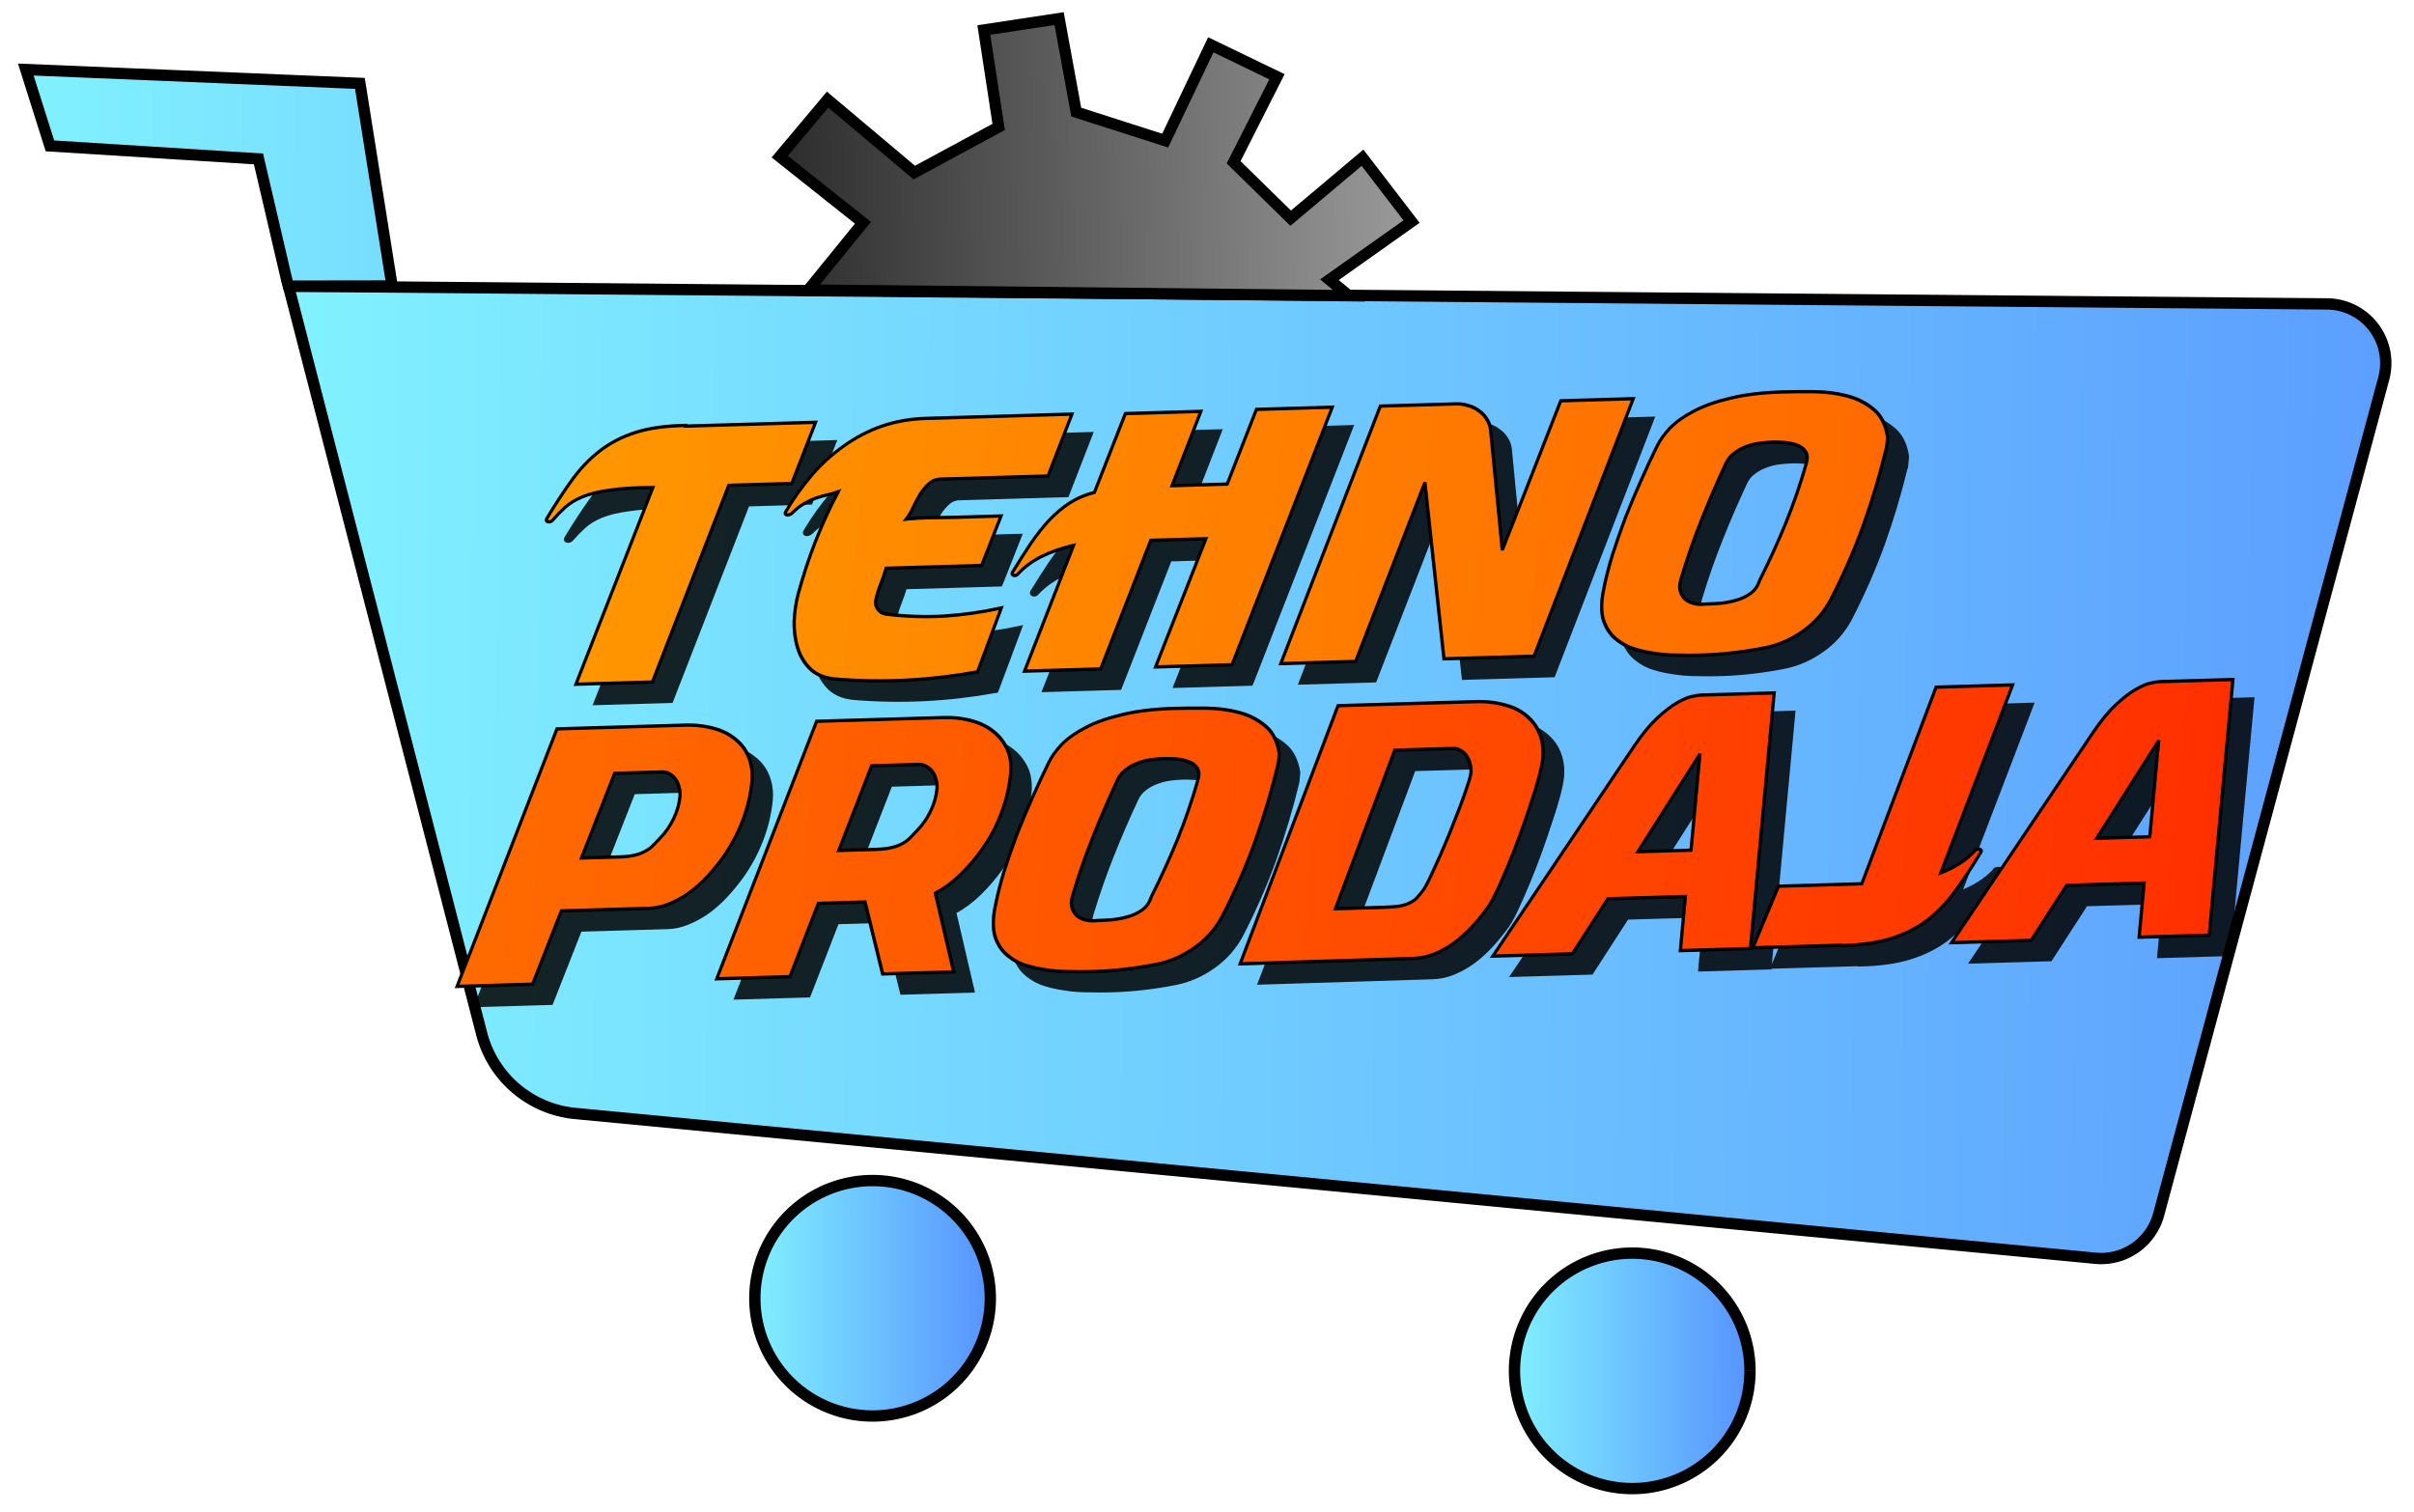 <?xml version="1.0" encoding="UTF-8" standalone="no"?>
<svg
   xmlns:dc="http://purl.org/dc/elements/1.1/"
   xmlns:cc="http://creativecommons.org/ns#"
   xmlns:rdf="http://www.w3.org/1999/02/22-rdf-syntax-ns#"
   xmlns:svg="http://www.w3.org/2000/svg"
   xmlns="http://www.w3.org/2000/svg"
   xmlns:xlink="http://www.w3.org/1999/xlink"
   xmlns:sodipodi="http://sodipodi.sourceforge.net/DTD/sodipodi-0.dtd"
   xmlns:inkscape="http://www.inkscape.org/namespaces/inkscape"
   width="99mm"
   height="62mm"
   viewBox="0 0 99 62"
   version="1.1"
   id="svg8"
   inkscape:version="1.0.1 (3bc2e813f5, 2020-09-07)"
   sodipodi:docname="tehnoprodaja_icon.svg">
  <defs
     id="defs2">
    <linearGradient
       inkscape:collect="always"
       id="linearGradient869">
      <stop
         style="stop-color:#ff9700;stop-opacity:1;"
         offset="0"
         id="stop865" />
      <stop
         style="stop-color:#ff2f00;stop-opacity:1"
         offset="1"
         id="stop867" />
    </linearGradient>
    <linearGradient
       inkscape:collect="always"
       id="linearGradient1020">
      <stop
         style="stop-color:#2b2b2b;stop-opacity:1"
         offset="0"
         id="stop1016" />
      <stop
         style="stop-color:#b4b4b4;stop-opacity:1"
         offset="1"
         id="stop1018" />
    </linearGradient>
    <inkscape:path-effect
       effect="fillet_chamfer"
       id="path-effect951"
       is_visible="true"
       lpeversion="1"
       satellites_param="F,0,0,1,0,0,0,1 @ F,0,0,1,0,3.141,0,1 @ F,0,0,1,0,2.065,0,1 @ F,0,0,1,0,3.079,0,1"
       unit="px"
       method="auto"
       mode="F"
       radius="0"
       chamfer_steps="1"
       flexible="false"
       use_knot_distance="true"
       apply_no_radius="true"
       apply_with_radius="true"
       only_selected="false"
       hide_knots="false" />
    <linearGradient
       inkscape:collect="always"
       id="linearGradient945">
      <stop
         style="stop-color:#81f2ff;stop-opacity:1"
         offset="0"
         id="stop941" />
      <stop
         style="stop-color:#5793ff;stop-opacity:1"
         offset="1"
         id="stop943" />
    </linearGradient>
    <linearGradient
       inkscape:collect="always"
       xlink:href="#linearGradient945"
       id="linearGradient947"
       x1="28.614"
       y1="55.759"
       x2="126.736"
       y2="56.893"
       gradientUnits="userSpaceOnUse"
       gradientTransform="translate(-17.085,-23.983)" />
    <linearGradient
       inkscape:collect="always"
       xlink:href="#linearGradient945"
       id="linearGradient961"
       x1="18.199"
       y1="30.704"
       x2="87.79"
       y2="31.101"
       gradientUnits="userSpaceOnUse"
       gradientTransform="translate(-17.462,-23.416)" />
    <linearGradient
       inkscape:collect="always"
       xlink:href="#linearGradient945"
       id="linearGradient975"
       x1="45.276"
       y1="80.103"
       x2="55.166"
       y2="80.099"
       gradientUnits="userSpaceOnUse"
       gradientTransform="translate(-14.552,-26.855)" />
    <linearGradient
       inkscape:collect="always"
       xlink:href="#linearGradient945"
       id="linearGradient975-5"
       x1="45.276"
       y1="80.103"
       x2="55.166"
       y2="80.099"
       gradientUnits="userSpaceOnUse"
       gradientTransform="translate(16.603,-23.879)" />
    <linearGradient
       inkscape:collect="always"
       xlink:href="#linearGradient1020"
       id="linearGradient1022"
       x1="49.106"
       y1="29.852"
       x2="81.502"
       y2="29.323"
       gradientUnits="userSpaceOnUse"
       gradientTransform="translate(-17.462,-23.416)" />
    <linearGradient
       inkscape:collect="always"
       xlink:href="#linearGradient869"
       id="linearGradient871"
       x1="44.054"
       y1="57.711"
       x2="198.884"
       y2="58.54"
       gradientUnits="userSpaceOnUse"
       gradientTransform="translate(-39.705,-20.857)" />
    <linearGradient
       inkscape:collect="always"
       xlink:href="#linearGradient869"
       id="linearGradient871-8"
       x1="44.054"
       y1="57.711"
       x2="198.884"
       y2="58.54"
       gradientUnits="userSpaceOnUse"
       gradientTransform="translate(-26.233,6.242)" />
    <linearGradient
       inkscape:collect="always"
       xlink:href="#linearGradient869"
       id="linearGradient898"
       gradientUnits="userSpaceOnUse"
       gradientTransform="translate(-107.806,-6.058)"
       x1="44.054"
       y1="57.711"
       x2="198.884"
       y2="58.54" />
    <linearGradient
       inkscape:collect="always"
       xlink:href="#linearGradient869"
       id="linearGradient900"
       gradientUnits="userSpaceOnUse"
       gradientTransform="translate(-107.806,-6.058)"
       x1="44.054"
       y1="57.711"
       x2="198.884"
       y2="58.54" />
    <linearGradient
       inkscape:collect="always"
       xlink:href="#linearGradient869"
       id="linearGradient902"
       gradientUnits="userSpaceOnUse"
       gradientTransform="translate(-107.806,-6.058)"
       x1="44.054"
       y1="57.711"
       x2="198.884"
       y2="58.54" />
    <linearGradient
       inkscape:collect="always"
       xlink:href="#linearGradient869"
       id="linearGradient904"
       gradientUnits="userSpaceOnUse"
       gradientTransform="translate(-107.806,-6.058)"
       x1="44.054"
       y1="57.711"
       x2="198.884"
       y2="58.54" />
    <linearGradient
       inkscape:collect="always"
       xlink:href="#linearGradient869"
       id="linearGradient906"
       gradientUnits="userSpaceOnUse"
       gradientTransform="translate(-107.806,-6.058)"
       x1="44.054"
       y1="57.711"
       x2="198.884"
       y2="58.54" />
    <linearGradient
       inkscape:collect="always"
       xlink:href="#linearGradient869"
       id="linearGradient908"
       gradientUnits="userSpaceOnUse"
       gradientTransform="translate(-107.806,-6.058)"
       x1="44.054"
       y1="57.711"
       x2="198.884"
       y2="58.54" />
    <linearGradient
       inkscape:collect="always"
       xlink:href="#linearGradient869"
       id="linearGradient910"
       gradientUnits="userSpaceOnUse"
       gradientTransform="translate(-107.806,-6.058)"
       x1="44.054"
       y1="57.711"
       x2="198.884"
       y2="58.54" />
    <linearGradient
       inkscape:collect="always"
       xlink:href="#linearGradient869"
       id="linearGradient932"
       gradientUnits="userSpaceOnUse"
       gradientTransform="translate(-39.705,-20.857)"
       x1="44.054"
       y1="57.711"
       x2="198.884"
       y2="58.54" />
    <linearGradient
       inkscape:collect="always"
       xlink:href="#linearGradient869"
       id="linearGradient934"
       gradientUnits="userSpaceOnUse"
       gradientTransform="translate(-39.705,-20.857)"
       x1="44.054"
       y1="57.711"
       x2="198.884"
       y2="58.54" />
    <linearGradient
       inkscape:collect="always"
       xlink:href="#linearGradient869"
       id="linearGradient936"
       gradientUnits="userSpaceOnUse"
       gradientTransform="translate(-39.705,-20.857)"
       x1="44.054"
       y1="57.711"
       x2="198.884"
       y2="58.54" />
    <linearGradient
       inkscape:collect="always"
       xlink:href="#linearGradient869"
       id="linearGradient938"
       gradientUnits="userSpaceOnUse"
       gradientTransform="translate(-39.705,-20.857)"
       x1="44.054"
       y1="57.711"
       x2="198.884"
       y2="58.54" />
    <linearGradient
       inkscape:collect="always"
       xlink:href="#linearGradient869"
       id="linearGradient940"
       gradientUnits="userSpaceOnUse"
       gradientTransform="translate(-39.705,-20.857)"
       x1="44.054"
       y1="57.711"
       x2="198.884"
       y2="58.54" />
  </defs>
  <sodipodi:namedview
     id="base"
     pagecolor="#ffffff"
     bordercolor="#666666"
     borderopacity="1.0"
     inkscape:pageopacity="0.0"
     inkscape:pageshadow="2"
     inkscape:zoom="2.0000001"
     inkscape:cx="251.62411"
     inkscape:cy="158.70258"
     inkscape:document-units="mm"
     inkscape:current-layer="layer1"
     inkscape:document-rotation="0"
     showgrid="false"
     inkscape:window-width="1920"
     inkscape:window-height="1009"
     inkscape:window-x="1912"
     inkscape:window-y="-8"
     inkscape:window-maximized="1" />
  <g
     inkscape:label="Layer 1"
     inkscape:groupmode="layer"
     id="layer1">
    <path
       style="fill:url(#linearGradient947);fill-opacity:1;stroke:#000000;stroke-width:0.465;stroke-linecap:butt;stroke-linejoin:miter;stroke-miterlimit:4;stroke-dasharray:none;stroke-opacity:1"
       d="m 11.831,11.736 83.604,0.729 a 2.429,2.429 0 0 1 2.324,3.061 l -9.23,34.282 a 2.445,2.445 0 0 1 -2.593,1.798 L 23.589,45.668 a 4.392,4.392 0 0 1 -3.836,-3.273 z"
       id="path847" />
    <path
       style="fill:url(#linearGradient961);fill-opacity:1;stroke:#000000;stroke-width:0.465;stroke-linecap:butt;stroke-linejoin:miter;stroke-miterlimit:4;stroke-dasharray:none;stroke-opacity:1"
       d="m 11.831,11.736 -0.092,-0.339 -1.138,-4.879 -8.553,-0.535 -0.99,-3.13 13.702,0.567 1.32,8.31 z"
       id="path953"
       sodipodi:nodetypes="cccccccc" />
    <path
       id="path967"
       style="opacity:1;fill:url(#linearGradient975);fill-opacity:1;stroke:#000000;stroke-width:0.465;stroke-miterlimit:4;stroke-dasharray:none"
       d="m 40.614,53.247 a 4.829,4.829 0 0 1 -4.828,4.829 4.829,4.829 0 0 1 -4.829,-4.827 4.829,4.829 0 0 1 4.826,-4.83 4.829,4.829 0 0 1 4.831,4.826" />
    <path
       id="path967-0"
       style="opacity:1;fill:url(#linearGradient975-5);fill-opacity:1;stroke:#000000;stroke-width:0.465;stroke-miterlimit:4;stroke-dasharray:none"
       d="m 71.768,56.224 a 4.829,4.829 0 0 1 -4.828,4.829 4.829,4.829 0 0 1 -4.829,-4.827 4.829,4.829 0 0 1 4.826,-4.83 4.829,4.829 0 0 1 4.831,4.826" />
    <path
       style="fill:url(#linearGradient1022);fill-opacity:1;stroke:#000000;stroke-width:0.465;stroke-linecap:butt;stroke-linejoin:miter;stroke-miterlimit:4;stroke-dasharray:none;stroke-opacity:1"
       d="m 33.145,11.897 2.245,-2.76 -3.414,-2.713 1.964,-2.339 3.555,2.993 3.461,-1.871 -0.608,-3.976 3.087,-0.468 0.702,3.835 3.648,1.169 1.871,-3.929 2.713,1.31 -1.777,3.508 2.339,2.292 2.947,-2.479 2.011,2.619 -3.368,2.385 0.795,0.655 z"
       id="path1014" />
    <g
       aria-label="Tehnoprodaja"
       transform="matrix(0.996,-0.029,-0.094,1.007,-25.929,0.132)"
       id="text1026-5"
       style="font-size:16.933px;line-height:1.25;font-family:Arial;-inkscape-font-specification:Arial;word-spacing:0px;opacity:0.848;fill:#000000;fill-opacity:1;stroke:#000000;stroke-width:0.165;stroke-miterlimit:4;stroke-dasharray:none;stroke-opacity:1">
      <path
         d="m 62.267,19.655 h -5.356 v -0.028 q -1.213,-0.014 -2.036,0.223 -0.809,0.237 -1.409,0.711 -0.586,0.46 -1.032,1.144 -0.446,0.683 -0.907,1.562 -0.028,0.098 0.07,0.126 0.112,0.028 0.181,-0.056 0.223,-0.279 0.474,-0.516 0.251,-0.237 0.669,-0.404 0.432,-0.167 1.102,-0.237 0.683,-0.084 1.771,-0.056 l -2.427,7.936 h 3.152 l 2.399,-7.936 h 2.594 z"
         style="font-style:normal;font-variant:normal;font-weight:normal;font-stretch:normal;font-size:16.933px;font-family:Masque;-inkscape-font-specification:Masque;fill:#000000;fill-opacity:1;stroke:#000000;stroke-width:0.136;stroke-miterlimit:4;stroke-dasharray:none;stroke-opacity:1"
         id="path1428" />
      <path
         d="m 70.286,23.7 q -1.199,0 -1.925,0 -0.711,-0.014 -1.116,-0.014 -0.391,0 -0.572,0.014 -0.167,0 -0.293,0.014 0.139,-0.195 0.237,-0.46 0.112,-0.279 0.237,-0.53 0.139,-0.251 0.321,-0.418 0.181,-0.181 0.46,-0.181 h 4.435 l 0.753,-2.496 h -5.997 q -0.99,0 -1.813,0.265 -0.809,0.265 -1.478,0.753 -0.669,0.474 -1.213,1.144 -0.53,0.669 -0.948,1.478 -0.042,0.084 0.042,0.126 0.084,0.028 0.153,-0.014 0.028,0 0.07,-0.042 0.251,-0.265 0.488,-0.391 0.251,-0.139 0.474,-0.209 0.237,-0.07 0.446,-0.112 0.223,-0.042 0.418,-0.112 -0.432,0.976 -0.753,2.008 -0.307,1.018 -0.502,2.078 -0.098,0.53 -0.07,1.13 0.042,0.6 0.251,1.116 0.209,0.516 0.614,0.879 0.418,0.363 1.074,0.432 2.929,0.321 5.83,-0.126 l 0.739,-2.58 q -1.158,0.223 -2.357,0.265 -1.199,0.028 -2.385,-0.153 -0.195,-0.028 -0.349,-0.209 -0.153,-0.181 -0.126,-0.377 0.042,-0.321 0.139,-0.642 0.098,-0.321 0.167,-0.642 h 3.933 z"
         style="font-style:normal;font-variant:normal;font-weight:normal;font-stretch:normal;font-size:16.933px;font-family:Masque;-inkscape-font-specification:Masque;fill:#000000;fill-opacity:1;stroke:#000000;stroke-width:0.136;stroke-miterlimit:4;stroke-dasharray:none;stroke-opacity:1"
         id="path1430" />
      <path
         d="m 77.246,30.045 h 3.152 l 3.152,-10.39 h -3.124 l -0.92,3.013 h -2.273 l 0.907,-2.999 h -3.11 l -0.976,3.18 q -0.558,0.126 -0.99,0.404 -0.418,0.279 -0.781,0.683 -0.349,0.404 -0.669,0.934 -0.307,0.516 -0.642,1.144 -0.028,0.098 0.084,0.126 0.098,0.028 0.167,-0.07 0.349,-0.404 0.893,-0.669 0.544,-0.265 1.283,-0.418 l -1.548,5.077 h 3.138 l 1.576,-5.188 h 2.273 z"
         style="font-style:normal;font-variant:normal;font-weight:normal;font-stretch:normal;font-size:16.933px;font-family:Masque;-inkscape-font-specification:Masque;fill:#000000;fill-opacity:1;stroke:#000000;stroke-width:0.136;stroke-miterlimit:4;stroke-dasharray:none;stroke-opacity:1"
         id="path1432" />
      <path
         d="m 90.174,20.757 q -0.056,-0.251 -0.209,-0.446 -0.139,-0.195 -0.349,-0.335 -0.209,-0.153 -0.46,-0.223 -0.251,-0.084 -0.502,-0.084 h -3.124 l -3.124,10.39 h 3.082 l 2.176,-7.224 1.464,7.224 h 3.71 l 3.11,-10.39 h -2.985 l -1.841,6.025 z"
         style="font-style:normal;font-variant:normal;font-weight:normal;font-stretch:normal;font-size:16.933px;font-family:Masque;-inkscape-font-specification:Masque;fill:#000000;fill-opacity:1;stroke:#000000;stroke-width:0.136;stroke-miterlimit:4;stroke-dasharray:none;stroke-opacity:1"
         id="path1434" />
      <path
         d="m 106.604,21.914 v -0.377 q -0.181,-0.753 -0.683,-1.144 -0.502,-0.404 -1.158,-0.586 -0.642,-0.181 -1.367,-0.209 -0.711,-0.028 -1.325,-0.028 -1.241,0 -2.12,0.195 -0.879,0.181 -1.464,0.488 -0.572,0.293 -0.907,0.656 -0.321,0.363 -0.46,0.711 -0.265,0.642 -0.53,1.381 -0.265,0.725 -0.502,1.492 -0.223,0.767 -0.404,1.548 -0.167,0.767 -0.237,1.492 -0.056,0.628 0.098,1.074 0.167,0.432 0.488,0.739 0.321,0.293 0.753,0.474 0.446,0.167 0.948,0.251 0.502,0.098 1.018,0.112 0.516,0.028 0.99,0.028 0.656,0 1.297,-0.056 0.656,-0.056 1.311,-0.167 0.809,-0.139 1.492,-0.628 0.683,-0.488 1.032,-1.255 0.655,-1.506 1.074,-3.04 0.418,-1.548 0.655,-3.152 z m -4.742,5.328 q -0.07,0.321 -0.307,0.502 -0.237,0.181 -0.558,0.265 -0.307,0.084 -0.655,0.112 -0.335,0.014 -0.6,0.014 -0.279,0.028 -0.516,-0.042 -0.237,-0.07 -0.391,-0.209 -0.153,-0.153 -0.223,-0.363 -0.056,-0.223 0.014,-0.502 0.251,-1.185 0.614,-2.343 0.363,-1.158 0.781,-2.245 0.098,-0.265 0.307,-0.418 0.209,-0.167 0.46,-0.251 0.265,-0.098 0.544,-0.126 0.279,-0.028 0.516,-0.028 0.209,0 0.502,0.028 0.293,0.028 0.53,0.126 0.251,0.084 0.391,0.279 0.139,0.181 0.07,0.502 -0.237,1.213 -0.614,2.385 -0.377,1.158 -0.865,2.315 z"
         style="font-style:normal;font-variant:normal;font-weight:normal;font-stretch:normal;font-size:16.933px;font-family:Masque;-inkscape-font-specification:Masque;fill:#000000;fill-opacity:1;stroke:#000000;stroke-width:0.136;stroke-miterlimit:4;stroke-dasharray:none;stroke-opacity:1"
         id="path1436" />
      <path
         d="m 57.235,39.292 q 0.446,0 0.851,-0.167 0.418,-0.167 0.781,-0.432 0.363,-0.279 0.669,-0.628 0.307,-0.363 0.558,-0.739 0.446,-0.697 0.683,-1.492 0.237,-0.795 0.237,-1.618 0,-0.418 -0.153,-0.809 -0.153,-0.391 -0.432,-0.683 -0.474,-0.474 -1.102,-0.669 -0.614,-0.195 -1.283,-0.195 h -5.286 l -3.138,10.39 h 3.11 l 0.907,-2.957 z m -2.971,-2.134 1.046,-3.417 h 1.939 q 0.195,0 0.349,0.098 0.153,0.084 0.265,0.237 0.112,0.139 0.167,0.321 0.07,0.181 0.07,0.349 0,0.488 -0.181,0.92 -0.167,0.432 -0.488,0.781 -0.126,0.139 -0.251,0.279 -0.112,0.126 -0.293,0.223 -0.167,0.098 -0.418,0.153 -0.251,0.056 -0.642,0.056 z"
         style="font-style:normal;font-variant:normal;font-weight:normal;font-stretch:normal;font-size:16.933px;font-family:Masque;-inkscape-font-specification:Masque;fill:#000000;fill-opacity:1;stroke:#000000;stroke-width:0.136;stroke-miterlimit:4;stroke-dasharray:none;stroke-opacity:1"
         id="path1438" />
      <path
         d="m 67.151,42.249 h 2.929 L 69.02,39.013 q 0.53,-0.279 0.962,-0.725 0.446,-0.46 0.767,-0.962 0.46,-0.697 0.683,-1.492 0.237,-0.795 0.237,-1.618 0,-0.6 -0.265,-1.046 -0.265,-0.446 -0.683,-0.739 -0.418,-0.293 -0.948,-0.432 -0.53,-0.139 -1.06,-0.139 h -5.258 l -3.138,10.39 h 3.013 l 0.893,-2.957 h 1.925 z m -2.287,-5.091 1.032,-3.417 h 1.925 q 0.195,0 0.349,0.098 0.167,0.084 0.279,0.237 0.112,0.139 0.167,0.321 0.07,0.181 0.07,0.349 0,0.488 -0.181,0.92 -0.167,0.432 -0.488,0.781 -0.126,0.139 -0.251,0.279 -0.112,0.126 -0.293,0.223 -0.167,0.098 -0.432,0.153 -0.251,0.056 -0.642,0.056 z"
         style="font-style:normal;font-variant:normal;font-weight:normal;font-stretch:normal;font-size:16.933px;font-family:Masque;-inkscape-font-specification:Masque;fill:#000000;fill-opacity:1;stroke:#000000;stroke-width:0.136;stroke-miterlimit:4;stroke-dasharray:none;stroke-opacity:1"
         id="path1440" />
      <path
         d="M 82.688,34.104 V 33.727 Q 82.507,32.974 82.005,32.583 81.503,32.179 80.847,31.998 80.206,31.816 79.481,31.788 q -0.711,-0.028 -1.325,-0.028 -1.241,0 -2.12,0.195 -0.879,0.181 -1.464,0.488 -0.572,0.293 -0.907,0.656 -0.321,0.363 -0.46,0.711 -0.265,0.642 -0.53,1.381 -0.265,0.725 -0.502,1.492 -0.223,0.767 -0.404,1.548 -0.167,0.767 -0.237,1.492 -0.056,0.628 0.098,1.074 0.167,0.432 0.488,0.739 0.321,0.293 0.753,0.474 0.446,0.167 0.948,0.251 0.502,0.098 1.018,0.112 0.516,0.028 0.99,0.028 0.655,0 1.297,-0.056 0.656,-0.056 1.311,-0.167 0.809,-0.139 1.492,-0.628 0.683,-0.488 1.032,-1.255 0.655,-1.506 1.074,-3.04 0.418,-1.548 0.656,-3.152 z m -4.742,5.328 q -0.07,0.321 -0.307,0.502 -0.237,0.181 -0.558,0.265 -0.307,0.084 -0.655,0.112 -0.335,0.014 -0.6,0.014 -0.279,0.028 -0.516,-0.042 -0.237,-0.07 -0.391,-0.209 -0.153,-0.153 -0.223,-0.363 -0.056,-0.223 0.014,-0.502 0.251,-1.185 0.614,-2.343 0.363,-1.158 0.781,-2.245 0.098,-0.265 0.307,-0.418 0.209,-0.167 0.46,-0.251 0.265,-0.098 0.544,-0.126 0.279,-0.028 0.516,-0.028 0.209,0 0.502,0.028 0.293,0.028 0.53,0.126 0.251,0.084 0.391,0.279 0.139,0.181 0.07,0.502 -0.237,1.213 -0.614,2.385 -0.377,1.158 -0.865,2.315 z"
         style="font-style:normal;font-variant:normal;font-weight:normal;font-stretch:normal;font-size:16.933px;font-family:Masque;-inkscape-font-specification:Masque;fill:#000000;fill-opacity:1;stroke:#000000;stroke-width:0.136;stroke-miterlimit:4;stroke-dasharray:none;stroke-opacity:1"
         id="path1442" />
      <path
         d="m 89.006,42.249 q 0.446,0 0.851,-0.153 0.418,-0.167 0.781,-0.432 0.363,-0.279 0.669,-0.628 0.307,-0.363 0.558,-0.739 0.153,-0.223 0.335,-0.683 0.181,-0.474 0.377,-1.06 0.195,-0.586 0.377,-1.241 0.181,-0.656 0.321,-1.255 0.153,-0.6 0.237,-1.088 0.084,-0.488 0.084,-0.767 0,-0.418 -0.153,-0.809 -0.153,-0.391 -0.432,-0.683 -0.474,-0.488 -1.102,-0.669 -0.614,-0.195 -1.283,-0.195 h -5.69 L 81.879,42.263 Z m -3.403,-2.12 1.841,-6.402 h 2.385 q 0.195,0 0.349,0.098 0.153,0.084 0.265,0.237 0.112,0.139 0.167,0.321 0.07,0.181 0.07,0.349 0,0.167 -0.098,0.544 -0.084,0.363 -0.223,0.837 -0.139,0.474 -0.307,1.004 -0.167,0.516 -0.335,0.99 -0.167,0.46 -0.307,0.823 -0.139,0.349 -0.209,0.474 -0.126,0.209 -0.251,0.349 -0.112,0.139 -0.293,0.223 -0.167,0.084 -0.432,0.126 -0.251,0.028 -0.628,0.028 z"
         style="font-style:normal;font-variant:normal;font-weight:normal;font-stretch:normal;font-size:16.933px;font-family:Masque;-inkscape-font-specification:Masque;fill:#000000;fill-opacity:1;stroke:#000000;stroke-width:0.136;stroke-miterlimit:4;stroke-dasharray:none;stroke-opacity:1"
         id="path1444" />
      <path
         d="m 100.01,40.045 v 2.204 h 2.887 V 31.844 h -3.013 q -0.098,0 -0.349,0.042 -0.251,0.042 -0.6,0.237 -0.349,0.195 -0.767,0.6 -0.404,0.391 -0.837,1.102 l -5.049,8.424 h 3.278 l 1.255,-2.204 z m -2.134,-1.883 2.19,-3.919 v 3.919 z"
         style="font-style:normal;font-variant:normal;font-weight:normal;font-stretch:normal;font-size:16.933px;font-family:Masque;-inkscape-font-specification:Masque;fill:#000000;fill-opacity:1;stroke:#000000;stroke-width:0.136;stroke-miterlimit:4;stroke-dasharray:none;stroke-opacity:1"
         id="path1446" />
      <path
         d="m 107.249,39.738 h -3.431 l -0.823,2.483 h 3.598 v 0.014 h 0.014 q 1.213,0.014 2.036,-0.223 0.837,-0.237 1.437,-0.697 0.6,-0.474 1.046,-1.158 0.46,-0.683 0.92,-1.562 0.042,-0.084 -0.042,-0.112 -0.084,-0.042 -0.153,0 -0.056,0 -0.07,0.056 -0.446,0.53 -1.311,0.851 l 2.245,-7.587 h -3.152 z"
         style="font-style:normal;font-variant:normal;font-weight:normal;font-stretch:normal;font-size:16.933px;font-family:Masque;-inkscape-font-specification:Masque;fill:#000000;fill-opacity:1;stroke:#000000;stroke-width:0.136;stroke-miterlimit:4;stroke-dasharray:none;stroke-opacity:1"
         id="path1448" />
      <path
         d="m 118.908,40.045 v 2.204 h 2.887 V 31.844 h -3.013 q -0.098,0 -0.349,0.042 -0.251,0.042 -0.6,0.237 -0.349,0.195 -0.767,0.6 -0.404,0.391 -0.837,1.102 l -5.049,8.424 h 3.278 l 1.255,-2.204 z m -2.134,-1.883 2.19,-3.919 v 3.919 z"
         style="font-style:normal;font-variant:normal;font-weight:normal;font-stretch:normal;font-size:16.933px;font-family:Masque;-inkscape-font-specification:Masque;fill:#000000;fill-opacity:1;stroke:#000000;stroke-width:0.136;stroke-miterlimit:4;stroke-dasharray:none;stroke-opacity:1"
         id="path1450" />
    </g>
    <g
       aria-label="Tehnoprodaja"
       transform="matrix(0.82,-0.024,-0.077,0.83,21.528,-7.534)"
       id="text1026"
       style="font-size:16.933px;line-height:1.25;font-family:Arial;-inkscape-font-specification:Arial;word-spacing:0px;fill:url(#linearGradient871);fill-opacity:1;stroke:#000000;stroke-width:0.165;stroke-miterlimit:4;stroke-dasharray:none;stroke-opacity:1">
      <path
         d="m 17.395,30.448 h -6.502 v -0.034 q -1.473,-0.017 -2.472,0.271 -0.982,0.288 -1.71,0.864 -0.711,0.559 -1.253,1.389 -0.542,0.83 -1.101,1.897 -0.034,0.119 0.085,0.152 0.135,0.034 0.22,-0.068 0.271,-0.339 0.576,-0.627 0.305,-0.288 0.813,-0.491 0.525,-0.203 1.338,-0.288 0.83,-0.102 2.151,-0.068 l -2.946,9.635 h 3.827 l 2.913,-9.635 h 3.15 z"
         style="font-style:normal;font-variant:normal;font-weight:normal;font-stretch:normal;font-size:16.933px;font-family:Masque;-inkscape-font-specification:Masque;fill:url(#linearGradient932);fill-opacity:1;stroke:#000000;stroke-width:0.165;stroke-miterlimit:4;stroke-dasharray:none;stroke-opacity:1"
         id="path1453" />
      <path
         d="m 27.132,35.358 q -1.456,0 -2.337,0 -0.864,-0.017 -1.355,-0.017 -0.474,0 -0.694,0.017 -0.203,0 -0.356,0.017 0.169,-0.237 0.288,-0.559 0.135,-0.339 0.288,-0.643 0.169,-0.305 0.389,-0.508 0.22,-0.22 0.559,-0.22 h 5.385 l 0.914,-3.031 H 22.933 q -1.202,0 -2.201,0.322 -0.982,0.322 -1.795,0.914 -0.813,0.576 -1.473,1.389 -0.643,0.813 -1.151,1.795 -0.051,0.102 0.051,0.152 0.102,0.034 0.186,-0.017 0.034,0 0.085,-0.051 0.305,-0.322 0.593,-0.474 0.305,-0.169 0.576,-0.254 0.288,-0.085 0.542,-0.135 0.271,-0.051 0.508,-0.135 -0.525,1.185 -0.914,2.438 -0.373,1.236 -0.61,2.523 -0.119,0.643 -0.085,1.372 0.051,0.728 0.305,1.355 0.254,0.627 0.745,1.067 0.508,0.44 1.304,0.525 3.556,0.389 7.078,-0.152 l 0.897,-3.133 q -1.405,0.271 -2.862,0.322 -1.456,0.034 -2.896,-0.186 -0.237,-0.034 -0.423,-0.254 -0.186,-0.22 -0.152,-0.457 0.051,-0.389 0.169,-0.779 0.119,-0.389 0.203,-0.779 h 4.775 z"
         style="font-style:normal;font-variant:normal;font-weight:normal;font-stretch:normal;font-size:16.933px;font-family:Masque;-inkscape-font-specification:Masque;fill:url(#linearGradient934);fill-opacity:1;stroke:#000000;stroke-width:0.165;stroke-miterlimit:4;stroke-dasharray:none;stroke-opacity:1"
         id="path1455" />
      <path
         d="m 35.582,43.063 h 3.827 l 3.827,-12.615 h -3.793 l -1.118,3.658 h -2.76 l 1.101,-3.641 h -3.776 l -1.185,3.861 q -0.677,0.152 -1.202,0.491 -0.508,0.339 -0.948,0.83 -0.423,0.491 -0.813,1.135 -0.373,0.627 -0.779,1.389 -0.034,0.119 0.102,0.152 0.119,0.034 0.203,-0.085 0.423,-0.491 1.084,-0.813 0.66,-0.322 1.558,-0.508 l -1.88,6.164 h 3.81 l 1.913,-6.299 h 2.76 z"
         style="font-style:normal;font-variant:normal;font-weight:normal;font-stretch:normal;font-size:16.933px;font-family:Masque;-inkscape-font-specification:Masque;fill:url(#linearGradient936);fill-opacity:1;stroke:#000000;stroke-width:0.165;stroke-miterlimit:4;stroke-dasharray:none;stroke-opacity:1"
         id="path1457" />
      <path
         d="m 51.279,31.785 q -0.068,-0.305 -0.254,-0.542 -0.169,-0.237 -0.423,-0.406 -0.254,-0.186 -0.559,-0.271 -0.305,-0.102 -0.61,-0.102 H 45.64 l -3.793,12.615 h 3.742 l 2.642,-8.771 1.778,8.771 h 4.504 l 3.776,-12.615 h -3.624 l -2.235,7.315 z"
         style="font-style:normal;font-variant:normal;font-weight:normal;font-stretch:normal;font-size:16.933px;font-family:Masque;-inkscape-font-specification:Masque;fill:url(#linearGradient938);fill-opacity:1;stroke:#000000;stroke-width:0.165;stroke-miterlimit:4;stroke-dasharray:none;stroke-opacity:1"
         id="path1459" />
      <path
         d="M 71.226,33.191 V 32.734 Q 71.006,31.819 70.397,31.345 69.787,30.854 68.991,30.634 q -0.779,-0.22 -1.659,-0.254 -0.864,-0.034 -1.609,-0.034 -1.507,0 -2.574,0.237 -1.067,0.22 -1.778,0.593 -0.694,0.356 -1.101,0.796 -0.389,0.44 -0.559,0.864 -0.322,0.779 -0.643,1.676 -0.322,0.881 -0.61,1.812 -0.271,0.931 -0.491,1.88 -0.203,0.931 -0.288,1.812 -0.068,0.762 0.119,1.304 0.203,0.525 0.593,0.897 0.389,0.356 0.914,0.576 0.542,0.203 1.151,0.305 0.61,0.119 1.236,0.135 0.627,0.034 1.202,0.034 0.796,0 1.575,-0.068 0.796,-0.068 1.592,-0.203 0.982,-0.169 1.812,-0.762 0.83,-0.593 1.253,-1.524 0.796,-1.829 1.304,-3.691 0.508,-1.88 0.796,-3.827 z m -5.757,6.469 q -0.085,0.389 -0.373,0.61 -0.288,0.22 -0.677,0.322 -0.373,0.102 -0.796,0.135 -0.406,0.017 -0.728,0.017 -0.339,0.034 -0.627,-0.051 -0.288,-0.085 -0.474,-0.254 -0.186,-0.186 -0.271,-0.44 -0.068,-0.271 0.017,-0.61 0.305,-1.439 0.745,-2.845 0.44,-1.405 0.948,-2.726 0.119,-0.322 0.373,-0.508 0.254,-0.203 0.559,-0.305 0.322,-0.119 0.66,-0.152 0.339,-0.034 0.627,-0.034 0.254,0 0.61,0.034 0.356,0.034 0.643,0.152 0.305,0.102 0.474,0.339 0.169,0.22 0.085,0.61 -0.288,1.473 -0.745,2.896 -0.457,1.405 -1.05,2.811 z"
         style="font-style:normal;font-variant:normal;font-weight:normal;font-stretch:normal;font-size:16.933px;font-family:Masque;-inkscape-font-specification:Masque;fill:url(#linearGradient940);fill-opacity:1;stroke:#000000;stroke-width:0.165;stroke-miterlimit:4;stroke-dasharray:none;stroke-opacity:1"
         id="path1461" />
      <path
         d="m 11.286,54.289 q 0.542,0 1.033,-0.203 0.508,-0.203 0.948,-0.525 0.44,-0.339 0.813,-0.762 0.373,-0.44 0.677,-0.897 0.542,-0.847 0.83,-1.812 0.288,-0.965 0.288,-1.964 0,-0.508 -0.186,-0.982 -0.186,-0.474 -0.525,-0.83 -0.576,-0.576 -1.338,-0.813 -0.745,-0.237 -1.558,-0.237 H 5.851 l -3.81,12.615 h 3.776 l 1.101,-3.59 z M 7.68,51.698 8.95,47.55 H 11.303 q 0.237,0 0.423,0.119 0.186,0.102 0.322,0.288 0.135,0.169 0.203,0.389 0.085,0.22 0.085,0.423 0,0.593 -0.22,1.118 -0.203,0.525 -0.593,0.948 -0.152,0.169 -0.305,0.339 -0.135,0.152 -0.356,0.271 -0.203,0.119 -0.508,0.186 -0.305,0.068 -0.779,0.068 z"
         style="font-style:normal;font-variant:normal;font-weight:normal;font-stretch:normal;font-size:16.933px;font-family:Masque;-inkscape-font-specification:Masque;fill:url(#linearGradient910);fill-opacity:1;stroke:#000000;stroke-width:0.165;stroke-miterlimit:4;stroke-dasharray:none;stroke-opacity:1"
         id="path1463" />
      <path
         d="m 23.326,57.879 h 3.556 l -1.287,-3.929 q 0.643,-0.339 1.168,-0.881 0.542,-0.559 0.931,-1.168 0.559,-0.847 0.83,-1.812 0.288,-0.965 0.288,-1.964 0,-0.728 -0.322,-1.27 -0.322,-0.542 -0.83,-0.897 -0.508,-0.356 -1.151,-0.525 -0.643,-0.169 -1.287,-0.169 h -6.384 l -3.81,12.615 h 3.658 l 1.084,-3.59 h 2.337 z m -2.777,-6.181 1.253,-4.149 h 2.337 q 0.237,0 0.423,0.119 0.203,0.102 0.339,0.288 0.135,0.169 0.203,0.389 0.085,0.22 0.085,0.423 0,0.593 -0.22,1.118 -0.203,0.525 -0.593,0.948 -0.152,0.169 -0.305,0.339 -0.135,0.152 -0.356,0.271 -0.203,0.119 -0.525,0.186 -0.305,0.068 -0.779,0.068 z"
         style="font-style:normal;font-variant:normal;font-weight:normal;font-stretch:normal;font-size:16.933px;font-family:Masque;-inkscape-font-specification:Masque;fill:url(#linearGradient898);fill-opacity:1;stroke:#000000;stroke-width:0.165;stroke-miterlimit:4;stroke-dasharray:none;stroke-opacity:1"
         id="path1465" />
      <path
         d="m 42.19,47.99 v -0.457 q -0.22,-0.914 -0.83,-1.389 -0.61,-0.491 -1.405,-0.711 -0.779,-0.22 -1.659,-0.254 -0.864,-0.034 -1.609,-0.034 -1.507,0 -2.574,0.237 -1.067,0.22 -1.778,0.593 -0.694,0.356 -1.101,0.796 -0.389,0.44 -0.559,0.864 -0.322,0.779 -0.643,1.676 -0.322,0.881 -0.61,1.812 -0.271,0.931 -0.491,1.88 -0.203,0.931 -0.288,1.812 -0.068,0.762 0.119,1.304 0.203,0.525 0.593,0.897 0.389,0.356 0.914,0.576 0.542,0.203 1.151,0.305 0.61,0.119 1.236,0.135 0.627,0.034 1.202,0.034 0.796,0 1.575,-0.068 0.796,-0.068 1.592,-0.203 0.982,-0.169 1.812,-0.762 0.83,-0.593 1.253,-1.524 0.796,-1.829 1.304,-3.691 0.508,-1.88 0.796,-3.827 z m -5.757,6.469 q -0.085,0.389 -0.373,0.61 -0.288,0.22 -0.677,0.322 -0.373,0.102 -0.796,0.135 -0.406,0.017 -0.728,0.017 -0.339,0.034 -0.627,-0.051 -0.288,-0.085 -0.474,-0.254 -0.186,-0.186 -0.271,-0.44 -0.068,-0.271 0.017,-0.61 0.305,-1.439 0.745,-2.845 0.44,-1.405 0.948,-2.726 0.119,-0.322 0.373,-0.508 0.254,-0.203 0.559,-0.305 0.322,-0.119 0.66,-0.152 0.339,-0.034 0.627,-0.034 0.254,0 0.61,0.034 0.356,0.034 0.643,0.152 0.305,0.102 0.474,0.339 0.169,0.22 0.085,0.61 -0.288,1.473 -0.745,2.896 -0.457,1.405 -1.05,2.811 z"
         style="font-style:normal;font-variant:normal;font-weight:normal;font-stretch:normal;font-size:16.933px;font-family:Masque;-inkscape-font-specification:Masque;fill:url(#linearGradient900);fill-opacity:1;stroke:#000000;stroke-width:0.165;stroke-miterlimit:4;stroke-dasharray:none;stroke-opacity:1"
         id="path1467" />
      <path
         d="m 49.86,57.879 q 0.542,0 1.033,-0.186 0.508,-0.203 0.948,-0.525 0.44,-0.339 0.813,-0.762 0.373,-0.44 0.677,-0.897 0.186,-0.271 0.406,-0.83 0.22,-0.576 0.457,-1.287 0.237,-0.711 0.457,-1.507 0.22,-0.796 0.389,-1.524 0.186,-0.728 0.288,-1.321 0.102,-0.593 0.102,-0.931 0,-0.508 -0.186,-0.982 -0.186,-0.474 -0.525,-0.83 -0.576,-0.593 -1.338,-0.813 -0.745,-0.237 -1.558,-0.237 h -6.909 l -3.708,12.649 z m -4.132,-2.574 2.235,-7.772 h 2.896 q 0.237,0 0.423,0.119 0.186,0.102 0.322,0.288 0.135,0.169 0.203,0.389 0.085,0.22 0.085,0.423 0,0.203 -0.119,0.66 -0.102,0.44 -0.271,1.016 -0.169,0.576 -0.373,1.219 -0.203,0.627 -0.406,1.202 -0.203,0.559 -0.373,0.999 -0.169,0.423 -0.254,0.576 -0.152,0.254 -0.305,0.423 -0.135,0.169 -0.356,0.271 -0.203,0.102 -0.525,0.152 -0.305,0.034 -0.762,0.034 z"
         style="font-style:normal;font-variant:normal;font-weight:normal;font-stretch:normal;font-size:16.933px;font-family:Masque;-inkscape-font-specification:Masque;fill:url(#linearGradient902);fill-opacity:1;stroke:#000000;stroke-width:0.165;stroke-miterlimit:4;stroke-dasharray:none;stroke-opacity:1"
         id="path1469" />
      <path
         d="m 63.221,55.204 v 2.675 h 3.505 V 45.247 h -3.658 q -0.119,0 -0.423,0.051 -0.305,0.051 -0.728,0.288 -0.423,0.237 -0.931,0.728 -0.491,0.474 -1.016,1.338 l -6.13,10.228 h 3.979 l 1.524,-2.675 z m -2.591,-2.286 2.659,-4.758 v 4.758 z"
         style="font-style:normal;font-variant:normal;font-weight:normal;font-stretch:normal;font-size:16.933px;font-family:Masque;-inkscape-font-specification:Masque;fill:url(#linearGradient904);fill-opacity:1;stroke:#000000;stroke-width:0.165;stroke-miterlimit:4;stroke-dasharray:none;stroke-opacity:1"
         id="path1471" />
      <path
         d="m 72.009,54.831 h -4.166 l -0.999,3.014 h 4.369 v 0.017 h 0.017 q 1.473,0.017 2.472,-0.271 1.016,-0.288 1.744,-0.847 0.728,-0.576 1.27,-1.405 0.559,-0.83 1.118,-1.897 0.051,-0.102 -0.051,-0.135 -0.102,-0.051 -0.186,0 -0.068,0 -0.085,0.068 -0.542,0.643 -1.592,1.033 l 2.726,-9.212 h -3.827 z"
         style="font-style:normal;font-variant:normal;font-weight:normal;font-stretch:normal;font-size:16.933px;font-family:Masque;-inkscape-font-specification:Masque;fill:url(#linearGradient906);fill-opacity:1;stroke:#000000;stroke-width:0.165;stroke-miterlimit:4;stroke-dasharray:none;stroke-opacity:1"
         id="path1473" />
      <path
         d="m 86.165,55.204 v 2.675 h 3.505 V 45.247 h -3.658 q -0.119,0 -0.423,0.051 -0.305,0.051 -0.728,0.288 -0.423,0.237 -0.931,0.728 -0.491,0.474 -1.016,1.338 l -6.13,10.228 h 3.979 l 1.524,-2.675 z m -2.591,-2.286 2.659,-4.758 v 4.758 z"
         style="font-style:normal;font-variant:normal;font-weight:normal;font-stretch:normal;font-size:16.933px;font-family:Masque;-inkscape-font-specification:Masque;fill:url(#linearGradient908);fill-opacity:1;stroke:#000000;stroke-width:0.165;stroke-miterlimit:4;stroke-dasharray:none;stroke-opacity:1"
         id="path1475" />
    </g>
  </g>
</svg>
